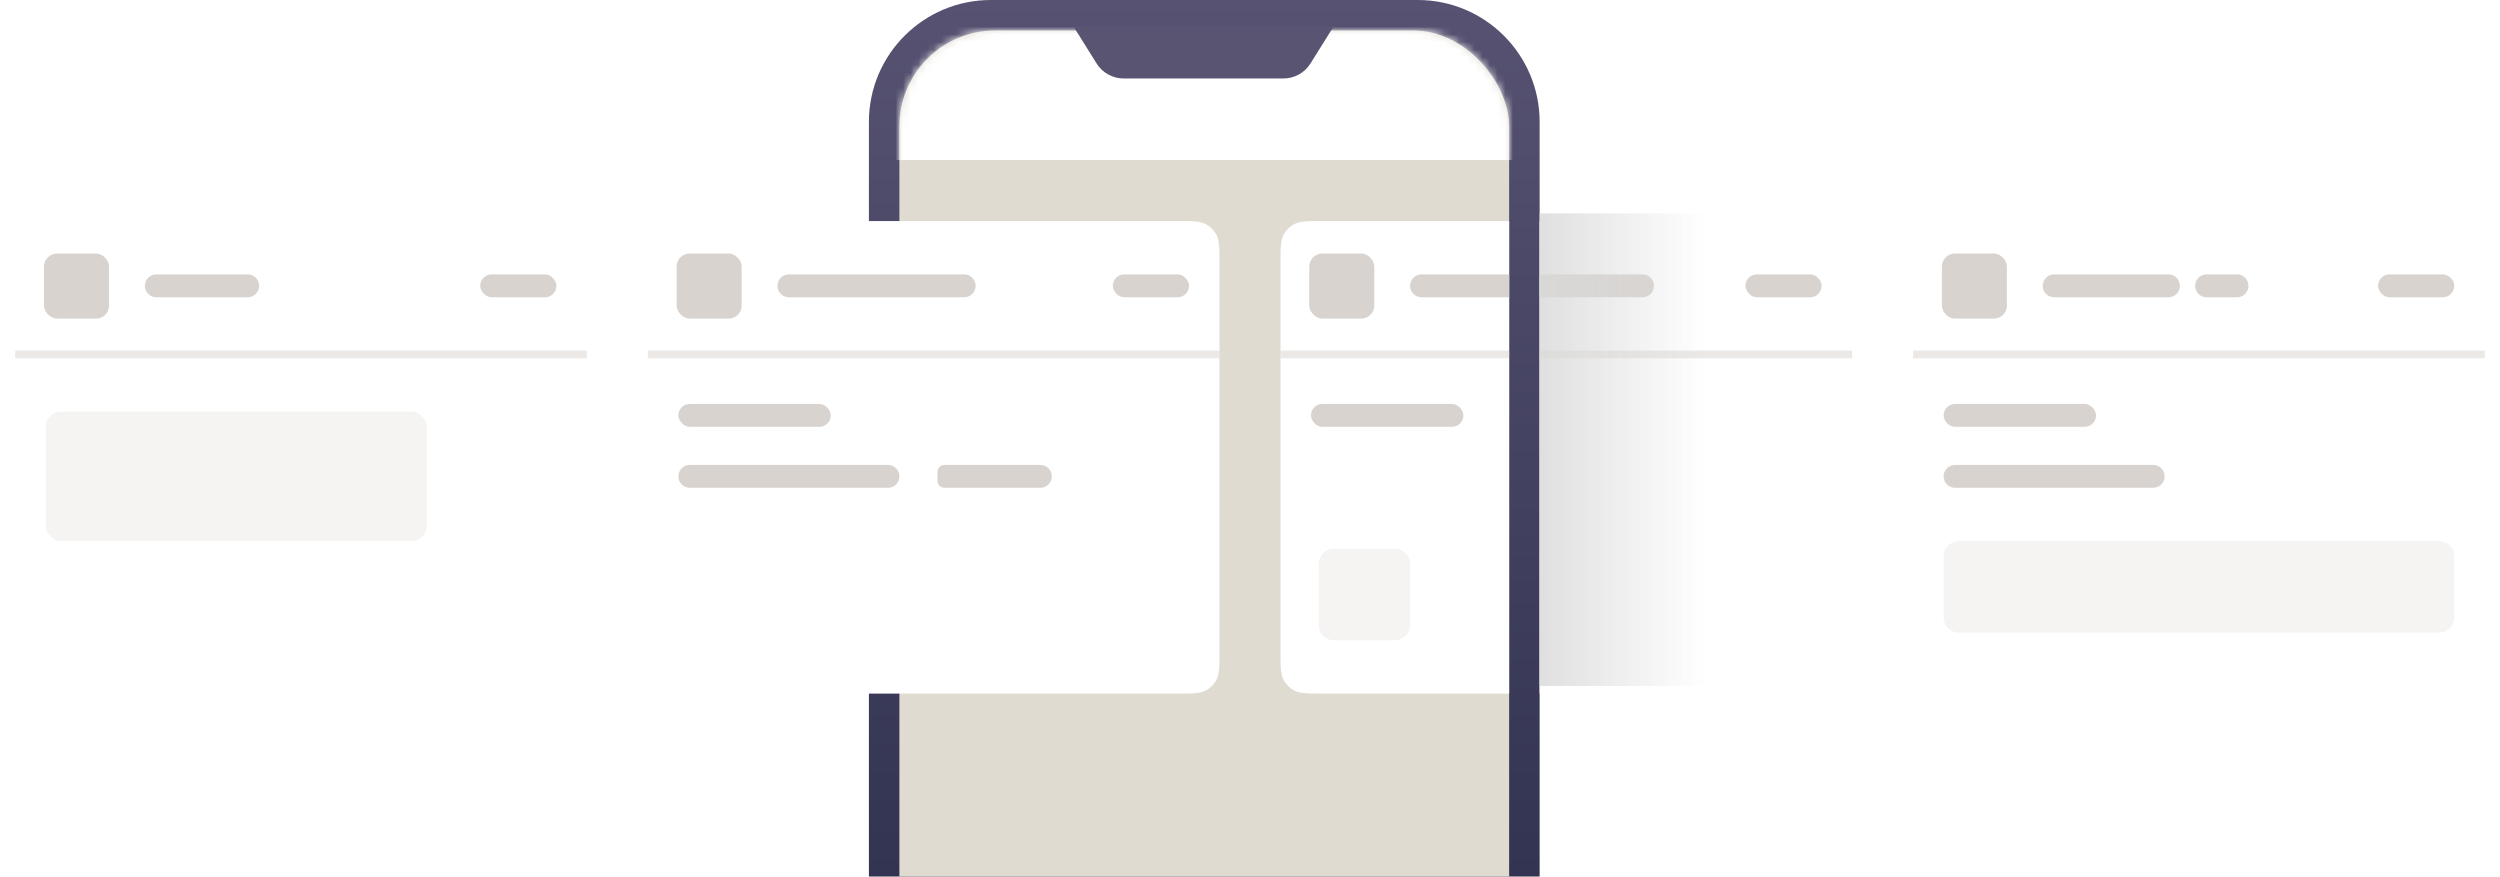 <svg width="328" height="115" viewBox="0 0 328 115" fill="none" xmlns="http://www.w3.org/2000/svg">
<path d="M114 16C114 7.163 121.163 0 130 0H186C194.837 0 202 7.163 202 16V141C202 149.837 194.837 157 186 157H130C121.163 157 114 149.837 114 141V16Z" fill="url(#paint0_linear_24588_3395)"/>
<rect x="118" y="4" width="80" height="148" rx="12.56" fill="#E0DBD0"/>
<mask id="mask0_24588_3395" style="mask-type:alpha" maskUnits="userSpaceOnUse" x="118" y="4" width="80" height="149">
<rect x="118" y="4" width="80" height="148.467" rx="12.56" fill="#E0DBD0"/>
</mask>
<g mask="url(#mask0_24588_3395)">
<path fill-rule="evenodd" clip-rule="evenodd" d="M215.759 21H106.995C107.017 15.144 107.194 11.92 108.593 9.423C109.725 7.402 111.393 5.733 113.414 4.601C116.274 3 120.088 3 127.715 3H195.039C202.666 3 206.48 3 209.34 4.601C211.361 5.733 213.029 7.402 214.161 9.423C215.56 11.92 215.737 15.144 215.759 21Z" fill="white"/>
</g>
<path d="M140.84 3.47H174.97L171.934 8.328C171.169 9.552 169.827 10.296 168.383 10.296H147.426C145.983 10.296 144.641 9.552 143.876 8.328L140.84 3.47Z" fill="#585472"/>
<g filter="url(#filter0_dd_24588_3395)">
<path fill-rule="evenodd" clip-rule="evenodd" d="M168.435 29.745C168 30.522 168 31.559 168 33.632V84.368C168 86.441 168 87.478 168.435 88.255C168.743 88.804 169.196 89.257 169.745 89.565C170.522 90 171.559 90 173.632 90H198V28H173.632C171.559 28 170.522 28 169.745 28.435C169.196 28.743 168.743 29.196 168.435 29.745ZM202 28V90H237.368C239.441 90 240.478 90 241.255 89.565C241.804 89.257 242.257 88.804 242.565 88.255C243 87.478 243 86.441 243 84.368V33.632C243 31.559 243 30.522 242.565 29.745C242.257 29.196 241.804 28.743 241.255 28.435C240.478 28 239.441 28 237.368 28H202Z" fill="white"/>
<rect x="171.774" y="32.266" width="8.533" height="8.533" rx="1.707" fill="#D8D3CF"/>
<path d="M185 36.5C185 35.672 185.672 35 186.5 35H198V38H186.5C185.672 38 185 37.328 185 36.5Z" fill="#D8D3CF"/>
<path d="M202 35H215.5C216.328 35 217 35.672 217 36.5C217 37.328 216.328 38 215.5 38H202V35Z" fill="#D8D3CF"/>
<rect x="172" y="52" width="20" height="3" rx="1.5" fill="#D8D3CF"/>
<rect x="229" y="35" width="10" height="3" rx="1.5" fill="#D8D3CF"/>
<path opacity="0.5" d="M202 45H243V46H202V45Z" fill="#D8D3CF"/>
<path opacity="0.5" d="M168 45H198V46H168V45Z" fill="#D8D3CF"/>
</g>
<g filter="url(#filter1_dd_24588_3395)">
<path d="M2 33.632C2 31.559 2 30.522 2.435 29.745C2.743 29.196 3.196 28.743 3.745 28.435C4.522 28 5.559 28 7.632 28H71.368C73.441 28 74.478 28 75.255 28.435C75.804 28.743 76.257 29.196 76.565 29.745C77 30.522 77 31.559 77 33.632V84.368C77 86.441 77 87.478 76.565 88.255C76.257 88.804 75.804 89.257 75.255 89.565C74.478 90 73.441 90 71.368 90H7.632C5.559 90 4.522 90 3.745 89.565C3.196 89.257 2.743 88.804 2.435 88.255C2 87.478 2 86.441 2 84.368V33.632Z" fill="white"/>
<rect x="5.774" y="32.266" width="8.533" height="8.533" rx="1.707" fill="#D8D3CF"/>
<path d="M19 36.5C19 35.672 19.672 35 20.5 35H32.5C33.328 35 34 35.672 34 36.5C34 37.328 33.328 38 32.5 38H20.5C19.672 38 19 37.328 19 36.5Z" fill="#D8D3CF"/>
<rect x="6" y="53" width="50" height="17" rx="2" fill="#F5F4F2"/>
<rect x="63" y="35" width="10" height="3" rx="1.5" fill="#D8D3CF"/>
<path opacity="0.5" d="M2 45H77V46H2V45Z" fill="#D8D3CF"/>
</g>
<g filter="url(#filter2_dd_24588_3395)">
<path d="M251 33.632C251 31.559 251 30.522 251.435 29.745C251.743 29.196 252.196 28.743 252.745 28.435C253.522 28 254.559 28 256.632 28H320.368C322.441 28 323.478 28 324.255 28.435C324.804 28.743 325.257 29.196 325.565 29.745C326 30.522 326 31.559 326 33.632V84.368C326 86.441 326 87.478 325.565 88.255C325.257 88.804 324.804 89.257 324.255 89.565C323.478 90 322.441 90 320.368 90H256.632C254.559 90 253.522 90 252.745 89.565C252.196 89.257 251.743 88.804 251.435 88.255C251 87.478 251 86.441 251 84.368V33.632Z" fill="white"/>
<rect x="254.774" y="32.266" width="8.533" height="8.533" rx="1.707" fill="#D8D3CF"/>
<path d="M268 36.5C268 35.672 268.672 35 269.5 35H284.5C285.328 35 286 35.672 286 36.5C286 37.328 285.328 38 284.5 38H269.5C268.672 38 268 37.328 268 36.5Z" fill="#D8D3CF"/>
<path d="M288 36.5C288 35.672 288.672 35 289.5 35H293.5C294.328 35 295 35.672 295 36.5C295 37.328 294.328 38 293.5 38H289.5C288.672 38 288 37.328 288 36.5Z" fill="#D8D3CF"/>
<rect x="255" y="52" width="20" height="3" rx="1.5" fill="#D8D3CF"/>
<path d="M255 61.5C255 60.672 255.672 60 256.5 60H282.5C283.328 60 284 60.672 284 61.5C284 62.328 283.328 63 282.5 63H256.5C255.672 63 255 62.328 255 61.5Z" fill="#D8D3CF"/>
<path d="M255 72C255 70.895 255.895 70 257 70H320C321.105 70 322 70.895 322 72V80C322 81.105 321.105 82 320 82H257C255.895 82 255 81.105 255 80V72Z" fill="#F5F4F2"/>
<rect x="312" y="35" width="10" height="3" rx="1.5" fill="#D8D3CF"/>
<path opacity="0.5" d="M251 45H326V46H251V45Z" fill="#D8D3CF"/>
</g>
<g filter="url(#filter3_dd_24588_3395)">
<path d="M85 33.632C85 31.559 85 30.522 85.435 29.745C85.743 29.196 86.196 28.743 86.745 28.435C87.522 28 88.559 28 90.632 28H154.368C156.441 28 157.478 28 158.255 28.435C158.804 28.743 159.257 29.196 159.565 29.745C160 30.522 160 31.559 160 33.632V84.368C160 86.441 160 87.478 159.565 88.255C159.257 88.804 158.804 89.257 158.255 89.565C157.478 90 156.441 90 154.368 90H90.632C88.559 90 87.522 90 86.745 89.565C86.196 89.257 85.743 88.804 85.435 88.255C85 87.478 85 86.441 85 84.368V33.632Z" fill="white"/>
<rect x="88.774" y="32.266" width="8.533" height="8.533" rx="1.707" fill="#D8D3CF"/>
<path d="M102 36.5C102 35.672 102.672 35 103.5 35H126.5C127.328 35 128 35.672 128 36.5C128 37.328 127.328 38 126.5 38H103.5C102.672 38 102 37.328 102 36.5Z" fill="#D8D3CF"/>
<rect x="89" y="52" width="20" height="3" rx="1.5" fill="#D8D3CF"/>
<path d="M89 61.5C89 60.672 89.672 60 90.5 60H116.5C117.328 60 118 60.672 118 61.5C118 62.328 117.328 63 116.5 63H90.5C89.672 63 89 62.328 89 61.5Z" fill="#D8D3CF"/>
<path d="M123 60.921C123 60.412 123.412 60 123.921 60H136.5C137.328 60 138 60.672 138 61.5C138 62.328 137.328 63 136.5 63H123.921C123.412 63 123 62.588 123 62.079V60.921Z" fill="#D8D3CF"/>
<rect x="146" y="35" width="10" height="3" rx="1.5" fill="#D8D3CF"/>
<path opacity="0.5" d="M85 45H160V46H85V45Z" fill="#D8D3CF"/>
</g>
<rect x="202" y="28" width="31" height="62" fill="url(#paint1_linear_24588_3395)"/>
<path d="M173 74C173 72.895 173.895 72 175 72H183C184.105 72 185 72.895 185 74V82C185 83.105 184.105 84 183 84H175C173.895 84 173 83.105 173 82V74Z" fill="#F5F4F2"/>
<defs>
<filter id="filter0_dd_24588_3395" x="166" y="27" width="79" height="66" filterUnits="userSpaceOnUse" color-interpolation-filters="sRGB">
<feFlood flood-opacity="0" result="BackgroundImageFix"/>
<feColorMatrix in="SourceAlpha" type="matrix" values="0 0 0 0 0 0 0 0 0 0 0 0 0 0 0 0 0 0 127 0" result="hardAlpha"/>
<feOffset/>
<feGaussianBlur stdDeviation="0.5"/>
<feColorMatrix type="matrix" values="0 0 0 0 0 0 0 0 0 0 0 0 0 0 0 0 0 0 0.05 0"/>
<feBlend mode="normal" in2="BackgroundImageFix" result="effect1_dropShadow_24588_3395"/>
<feColorMatrix in="SourceAlpha" type="matrix" values="0 0 0 0 0 0 0 0 0 0 0 0 0 0 0 0 0 0 127 0" result="hardAlpha"/>
<feOffset dy="1"/>
<feGaussianBlur stdDeviation="1"/>
<feColorMatrix type="matrix" values="0 0 0 0 0 0 0 0 0 0 0 0 0 0 0 0 0 0 0.1 0"/>
<feBlend mode="normal" in2="effect1_dropShadow_24588_3395" result="effect2_dropShadow_24588_3395"/>
<feBlend mode="normal" in="SourceGraphic" in2="effect2_dropShadow_24588_3395" result="shape"/>
</filter>
<filter id="filter1_dd_24588_3395" x="0" y="27" width="79" height="66" filterUnits="userSpaceOnUse" color-interpolation-filters="sRGB">
<feFlood flood-opacity="0" result="BackgroundImageFix"/>
<feColorMatrix in="SourceAlpha" type="matrix" values="0 0 0 0 0 0 0 0 0 0 0 0 0 0 0 0 0 0 127 0" result="hardAlpha"/>
<feOffset/>
<feGaussianBlur stdDeviation="0.5"/>
<feColorMatrix type="matrix" values="0 0 0 0 0 0 0 0 0 0 0 0 0 0 0 0 0 0 0.05 0"/>
<feBlend mode="normal" in2="BackgroundImageFix" result="effect1_dropShadow_24588_3395"/>
<feColorMatrix in="SourceAlpha" type="matrix" values="0 0 0 0 0 0 0 0 0 0 0 0 0 0 0 0 0 0 127 0" result="hardAlpha"/>
<feOffset dy="1"/>
<feGaussianBlur stdDeviation="1"/>
<feColorMatrix type="matrix" values="0 0 0 0 0 0 0 0 0 0 0 0 0 0 0 0 0 0 0.1 0"/>
<feBlend mode="normal" in2="effect1_dropShadow_24588_3395" result="effect2_dropShadow_24588_3395"/>
<feBlend mode="normal" in="SourceGraphic" in2="effect2_dropShadow_24588_3395" result="shape"/>
</filter>
<filter id="filter2_dd_24588_3395" x="249" y="27" width="79" height="66" filterUnits="userSpaceOnUse" color-interpolation-filters="sRGB">
<feFlood flood-opacity="0" result="BackgroundImageFix"/>
<feColorMatrix in="SourceAlpha" type="matrix" values="0 0 0 0 0 0 0 0 0 0 0 0 0 0 0 0 0 0 127 0" result="hardAlpha"/>
<feOffset/>
<feGaussianBlur stdDeviation="0.5"/>
<feColorMatrix type="matrix" values="0 0 0 0 0 0 0 0 0 0 0 0 0 0 0 0 0 0 0.05 0"/>
<feBlend mode="normal" in2="BackgroundImageFix" result="effect1_dropShadow_24588_3395"/>
<feColorMatrix in="SourceAlpha" type="matrix" values="0 0 0 0 0 0 0 0 0 0 0 0 0 0 0 0 0 0 127 0" result="hardAlpha"/>
<feOffset dy="1"/>
<feGaussianBlur stdDeviation="1"/>
<feColorMatrix type="matrix" values="0 0 0 0 0 0 0 0 0 0 0 0 0 0 0 0 0 0 0.1 0"/>
<feBlend mode="normal" in2="effect1_dropShadow_24588_3395" result="effect2_dropShadow_24588_3395"/>
<feBlend mode="normal" in="SourceGraphic" in2="effect2_dropShadow_24588_3395" result="shape"/>
</filter>
<filter id="filter3_dd_24588_3395" x="83" y="27" width="79" height="66" filterUnits="userSpaceOnUse" color-interpolation-filters="sRGB">
<feFlood flood-opacity="0" result="BackgroundImageFix"/>
<feColorMatrix in="SourceAlpha" type="matrix" values="0 0 0 0 0 0 0 0 0 0 0 0 0 0 0 0 0 0 127 0" result="hardAlpha"/>
<feOffset/>
<feGaussianBlur stdDeviation="0.5"/>
<feColorMatrix type="matrix" values="0 0 0 0 0 0 0 0 0 0 0 0 0 0 0 0 0 0 0.05 0"/>
<feBlend mode="normal" in2="BackgroundImageFix" result="effect1_dropShadow_24588_3395"/>
<feColorMatrix in="SourceAlpha" type="matrix" values="0 0 0 0 0 0 0 0 0 0 0 0 0 0 0 0 0 0 127 0" result="hardAlpha"/>
<feOffset dy="1"/>
<feGaussianBlur stdDeviation="1"/>
<feColorMatrix type="matrix" values="0 0 0 0 0 0 0 0 0 0 0 0 0 0 0 0 0 0 0.1 0"/>
<feBlend mode="normal" in2="effect1_dropShadow_24588_3395" result="effect2_dropShadow_24588_3395"/>
<feBlend mode="normal" in="SourceGraphic" in2="effect2_dropShadow_24588_3395" result="shape"/>
</filter>
<linearGradient id="paint0_linear_24588_3395" x1="154.924" y1="-61.679" x2="154.924" y2="180" gradientUnits="userSpaceOnUse">
<stop stop-color="#6B6282"/>
<stop offset="1" stop-color="#1D2340"/>
</linearGradient>
<linearGradient id="paint1_linear_24588_3395" x1="197.441" y1="59" x2="223.882" y2="59" gradientUnits="userSpaceOnUse">
<stop stop-color="#D9D9D9"/>
<stop offset="1" stop-color="#D9D9D9" stop-opacity="0"/>
</linearGradient>
</defs>
</svg>
